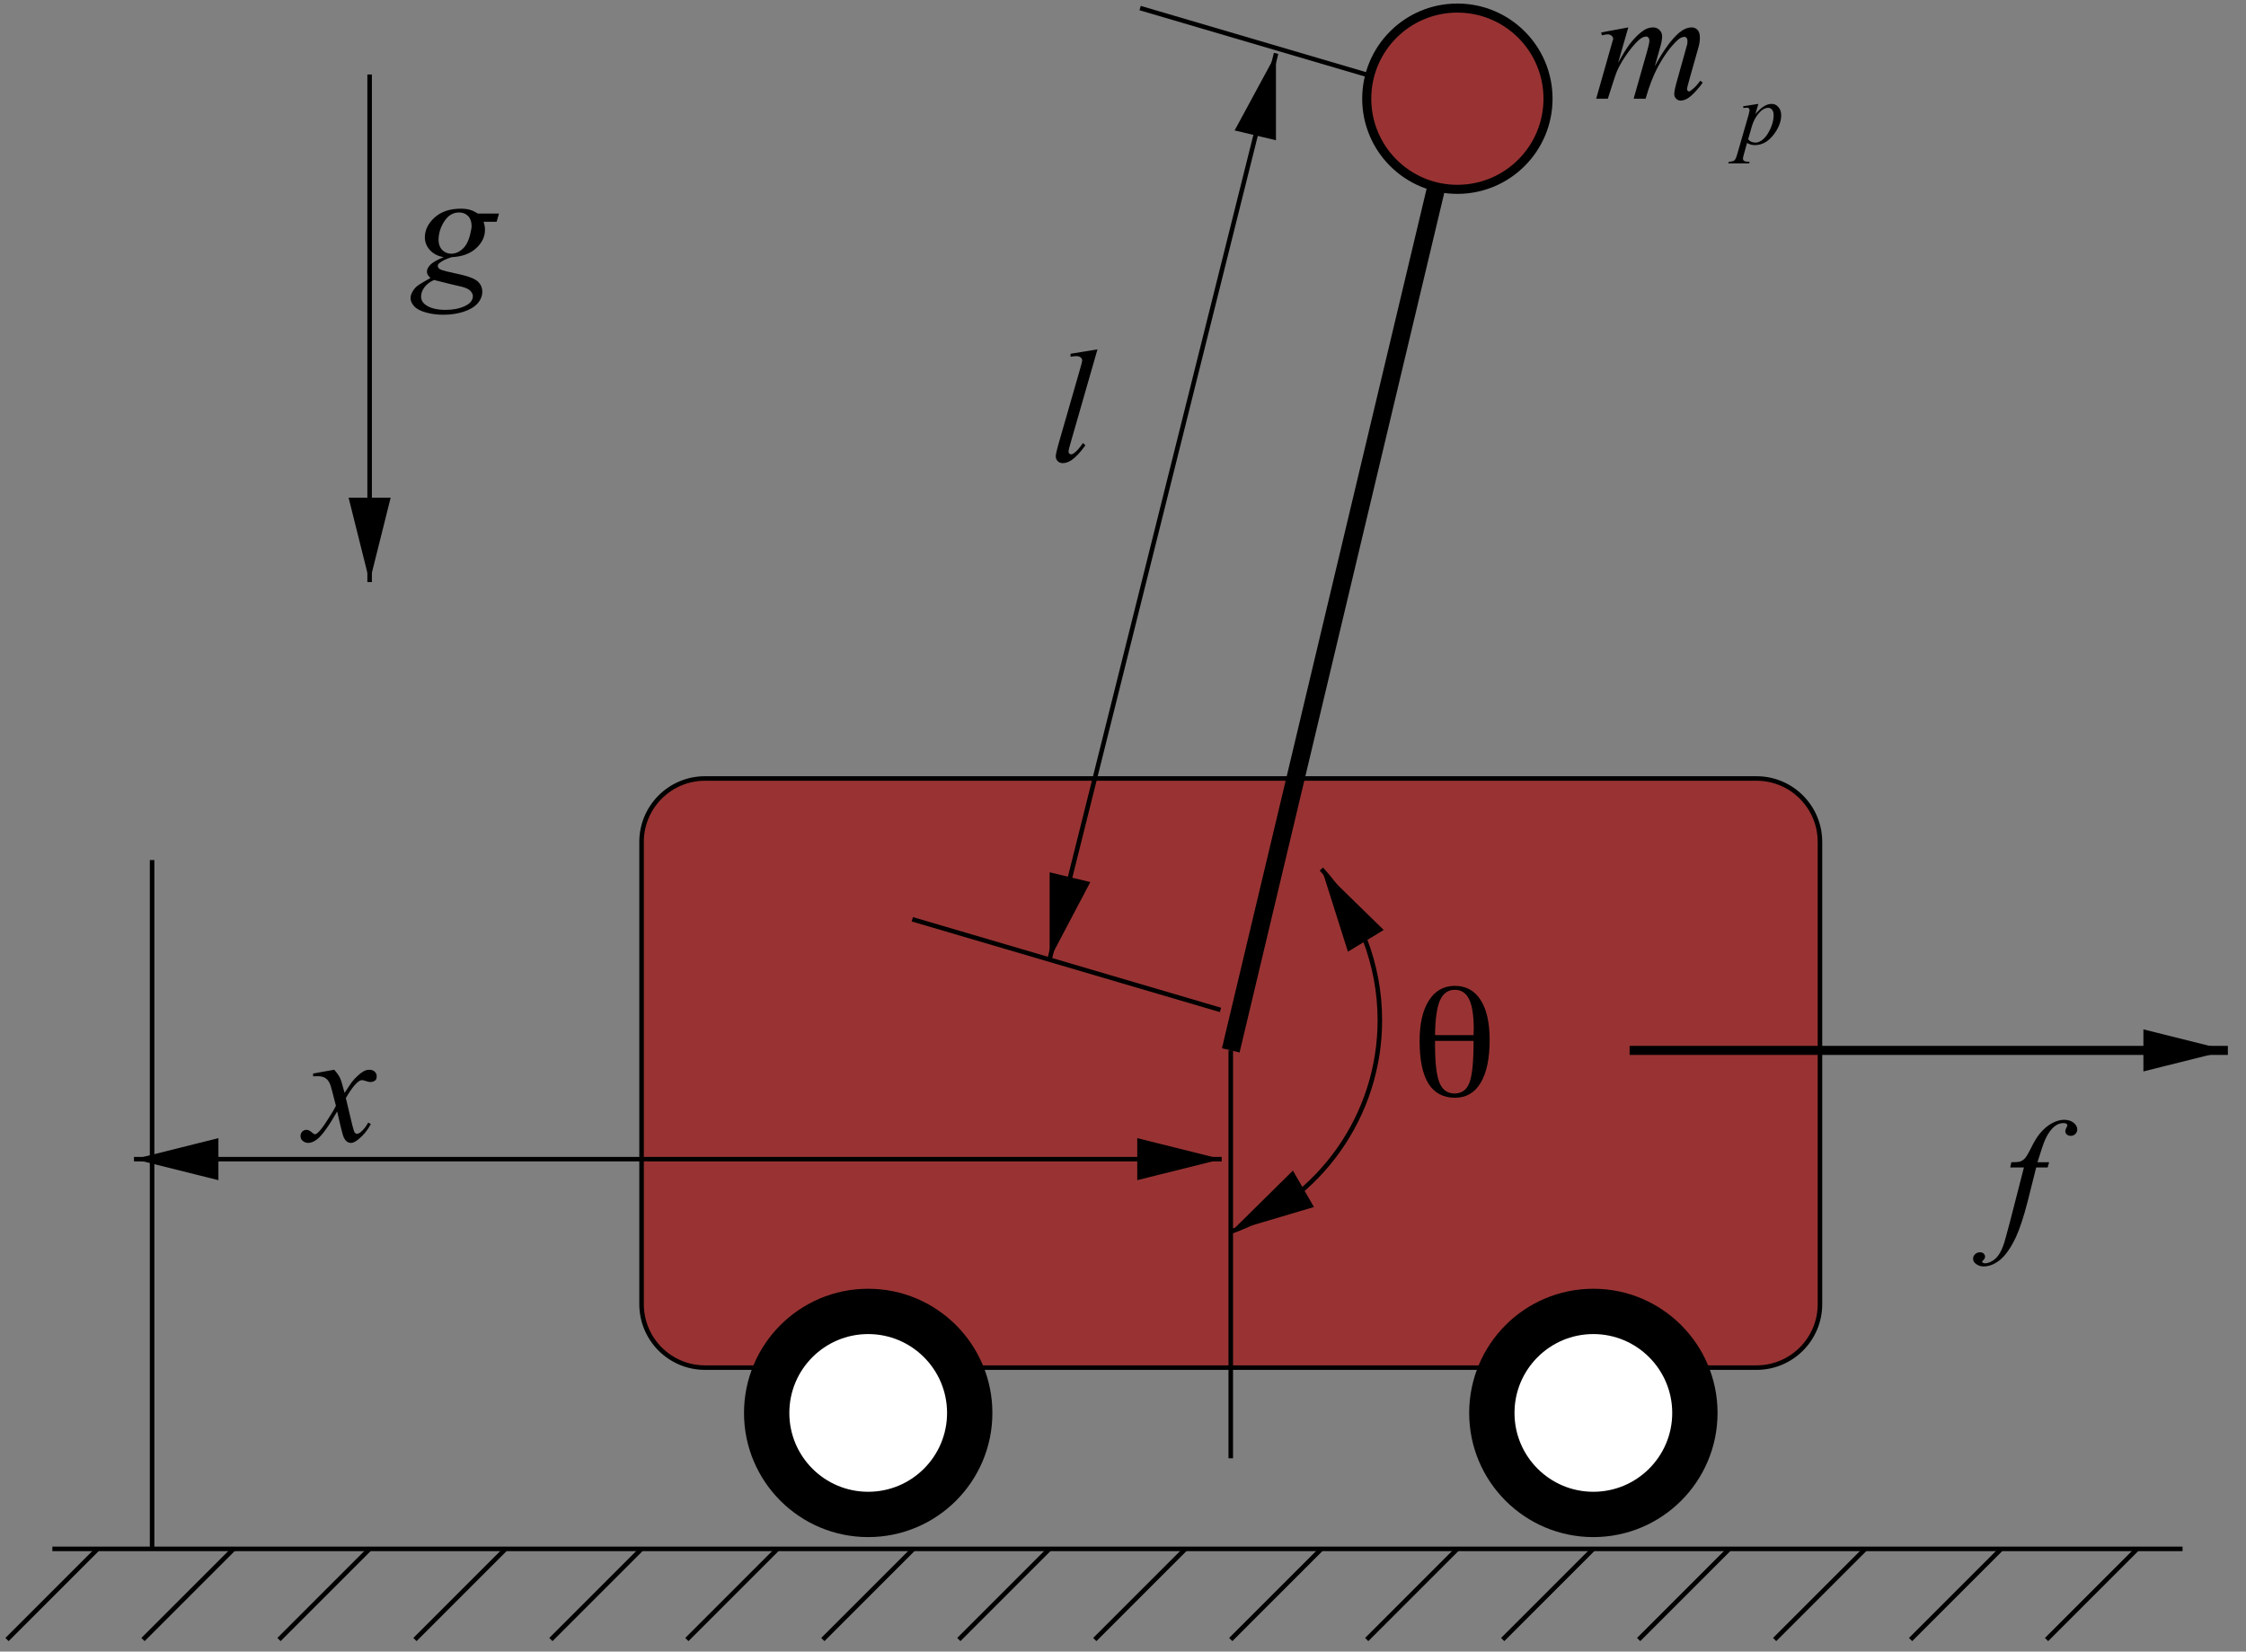 <?xml version="1.0" encoding="UTF-8"?>
<svg xmlns="http://www.w3.org/2000/svg" xmlns:xlink="http://www.w3.org/1999/xlink" width="223pt" height="164pt" viewBox="0 0 223 164" version="1.1">
<rect x="0" y="0" width="223" height="164" fill="#808080" stroke="none"/>
<defs>
<g>
<symbol overflow="visible" id="glyph0-0">
<path style="stroke:none;" d="M 2.219 0 L 2.219 -10 L 10.219 -10 L 10.219 0 Z M 2.469 -0.25 L 9.969 -0.25 L 9.969 -9.75 L 2.469 -9.75 Z "/>
</symbol>
<symbol overflow="visible" id="glyph0-1">
<path style="stroke:none;" d="M 4.75 -6.891 L 4.609 -6.375 L 3.469 -6.375 L 2.609 -2.953 C 2.223 -1.453 1.836 -0.285 1.453 0.547 C 0.91 1.703 0.32 2.504 -0.312 2.953 C -0.789 3.285 -1.27 3.453 -1.75 3.453 C -2.062 3.453 -2.328 3.359 -2.547 3.172 C -2.711 3.047 -2.797 2.879 -2.797 2.672 C -2.797 2.504 -2.727 2.359 -2.594 2.234 C -2.457 2.109 -2.297 2.047 -2.109 2.047 C -1.961 2.047 -1.844 2.086 -1.75 2.172 C -1.656 2.266 -1.609 2.367 -1.609 2.484 C -1.609 2.598 -1.66 2.707 -1.766 2.812 C -1.848 2.883 -1.891 2.938 -1.891 2.969 C -1.891 3.02 -1.875 3.055 -1.844 3.078 C -1.789 3.117 -1.719 3.141 -1.625 3.141 C -1.395 3.141 -1.156 3.066 -0.906 2.922 C -0.664 2.785 -0.445 2.578 -0.25 2.297 C -0.051 2.016 0.129 1.613 0.297 1.094 C 0.367 0.875 0.566 0.148 0.891 -1.078 L 2.25 -6.375 L 0.891 -6.375 L 1 -6.891 C 1.426 -6.891 1.723 -6.914 1.891 -6.969 C 2.066 -7.031 2.227 -7.145 2.375 -7.312 C 2.52 -7.488 2.707 -7.805 2.938 -8.266 C 3.238 -8.891 3.531 -9.375 3.812 -9.719 C 4.195 -10.188 4.602 -10.535 5.031 -10.766 C 5.457 -10.992 5.859 -11.109 6.234 -11.109 C 6.629 -11.109 6.945 -11.008 7.188 -10.812 C 7.426 -10.613 7.547 -10.395 7.547 -10.156 C 7.547 -9.977 7.484 -9.828 7.359 -9.703 C 7.242 -9.578 7.094 -9.516 6.906 -9.516 C 6.738 -9.516 6.602 -9.562 6.5 -9.656 C 6.406 -9.75 6.359 -9.859 6.359 -9.984 C 6.359 -10.066 6.391 -10.172 6.453 -10.297 C 6.523 -10.422 6.562 -10.504 6.562 -10.547 C 6.562 -10.617 6.535 -10.672 6.484 -10.703 C 6.422 -10.754 6.32 -10.781 6.188 -10.781 C 5.863 -10.781 5.57 -10.676 5.312 -10.469 C 4.957 -10.195 4.645 -9.766 4.375 -9.172 C 4.227 -8.867 3.969 -8.109 3.594 -6.891 Z "/>
</symbol>
<symbol overflow="visible" id="glyph0-2">
<path style="stroke:none;" d="M 2.781 -7.078 C 3.031 -6.805 3.223 -6.535 3.359 -6.266 C 3.453 -6.078 3.602 -5.582 3.812 -4.781 L 4.5 -5.812 C 4.688 -6.062 4.91 -6.301 5.172 -6.531 C 5.43 -6.758 5.66 -6.914 5.859 -7 C 5.984 -7.051 6.117 -7.078 6.266 -7.078 C 6.492 -7.078 6.672 -7.016 6.797 -6.891 C 6.93 -6.773 7 -6.629 7 -6.453 C 7 -6.254 6.961 -6.117 6.891 -6.047 C 6.742 -5.922 6.578 -5.859 6.391 -5.859 C 6.273 -5.859 6.156 -5.879 6.031 -5.922 C 5.789 -6.004 5.629 -6.047 5.547 -6.047 C 5.422 -6.047 5.27 -5.973 5.094 -5.828 C 4.77 -5.555 4.383 -5.035 3.938 -4.266 L 4.578 -1.578 C 4.68 -1.16 4.766 -0.91 4.828 -0.828 C 4.898 -0.754 4.969 -0.719 5.031 -0.719 C 5.145 -0.719 5.273 -0.773 5.422 -0.891 C 5.703 -1.129 5.945 -1.441 6.156 -1.828 L 6.422 -1.688 C 6.098 -1.07 5.68 -0.562 5.172 -0.156 C 4.891 0.07 4.648 0.188 4.453 0.188 C 4.16 0.188 3.926 0.02 3.75 -0.312 C 3.645 -0.508 3.422 -1.383 3.078 -2.938 C 2.266 -1.52 1.613 -0.609 1.125 -0.203 C 0.801 0.055 0.492 0.188 0.203 0.188 C -0.016 0.188 -0.207 0.109 -0.375 -0.047 C -0.5 -0.16 -0.562 -0.312 -0.562 -0.5 C -0.562 -0.676 -0.504 -0.82 -0.391 -0.938 C -0.273 -1.051 -0.133 -1.109 0.031 -1.109 C 0.195 -1.109 0.375 -1.023 0.562 -0.859 C 0.695 -0.734 0.801 -0.672 0.875 -0.672 C 0.938 -0.672 1.02 -0.711 1.125 -0.797 C 1.363 -0.992 1.691 -1.422 2.109 -2.078 C 2.535 -2.734 2.816 -3.207 2.953 -3.5 C 2.629 -4.77 2.453 -5.441 2.422 -5.516 C 2.305 -5.848 2.148 -6.082 1.953 -6.219 C 1.766 -6.363 1.484 -6.438 1.109 -6.438 C 0.984 -6.438 0.844 -6.43 0.688 -6.422 L 0.688 -6.703 Z "/>
</symbol>
<symbol overflow="visible" id="glyph0-3">
<path style="stroke:none;" d="M 4.766 -11.109 L 2.094 -1.812 C 1.957 -1.352 1.891 -1.07 1.891 -0.969 C 1.891 -0.883 1.914 -0.816 1.969 -0.766 C 2.02 -0.711 2.082 -0.688 2.156 -0.688 C 2.25 -0.688 2.352 -0.734 2.469 -0.828 C 2.738 -1.035 3.023 -1.363 3.328 -1.812 L 3.562 -1.578 C 3.062 -0.879 2.602 -0.391 2.188 -0.109 C 1.883 0.086 1.594 0.188 1.312 0.188 C 1.113 0.188 0.945 0.117 0.812 -0.016 C 0.688 -0.148 0.625 -0.305 0.625 -0.484 C 0.625 -0.672 0.707 -1.055 0.875 -1.641 L 2.984 -8.969 C 3.16 -9.57 3.25 -9.914 3.25 -10 C 3.25 -10.125 3.195 -10.227 3.094 -10.312 C 3 -10.395 2.848 -10.438 2.641 -10.438 C 2.516 -10.438 2.332 -10.414 2.094 -10.375 L 2.094 -10.672 Z "/>
</symbol>
<symbol overflow="visible" id="glyph0-4">
<path style="stroke:none;" d="M 3.469 -7.078 L 2.453 -3.547 C 2.91 -4.379 3.297 -5.004 3.609 -5.422 C 4.109 -6.066 4.594 -6.535 5.062 -6.828 C 5.332 -6.992 5.617 -7.078 5.922 -7.078 C 6.18 -7.078 6.395 -6.992 6.562 -6.828 C 6.738 -6.66 6.828 -6.445 6.828 -6.188 C 6.828 -5.926 6.77 -5.594 6.656 -5.188 L 6.094 -3.203 C 6.945 -4.785 7.754 -5.898 8.516 -6.547 C 8.93 -6.898 9.348 -7.078 9.766 -7.078 C 10.004 -7.078 10.195 -6.992 10.344 -6.828 C 10.5 -6.66 10.578 -6.406 10.578 -6.062 C 10.578 -5.758 10.531 -5.441 10.438 -5.109 L 9.578 -2.062 C 9.391 -1.406 9.297 -1.039 9.297 -0.969 C 9.297 -0.895 9.32 -0.832 9.375 -0.781 C 9.406 -0.738 9.445 -0.719 9.5 -0.719 C 9.551 -0.719 9.641 -0.77 9.766 -0.875 C 10.066 -1.102 10.348 -1.406 10.609 -1.781 L 10.859 -1.609 C 10.734 -1.398 10.504 -1.113 10.172 -0.75 C 9.836 -0.383 9.551 -0.133 9.312 0 C 9.082 0.125 8.867 0.188 8.672 0.188 C 8.492 0.188 8.344 0.125 8.219 0 C 8.094 -0.125 8.031 -0.281 8.031 -0.469 C 8.031 -0.719 8.141 -1.219 8.359 -1.969 L 9.062 -4.484 C 9.227 -5.055 9.316 -5.375 9.328 -5.438 C 9.336 -5.539 9.344 -5.641 9.344 -5.734 C 9.344 -5.859 9.316 -5.957 9.266 -6.031 C 9.203 -6.102 9.129 -6.141 9.047 -6.141 C 8.828 -6.141 8.598 -6.031 8.359 -5.812 C 7.641 -5.145 6.969 -4.219 6.344 -3.031 C 5.926 -2.238 5.539 -1.227 5.188 0 L 4 0 L 5.344 -4.734 C 5.488 -5.242 5.562 -5.582 5.562 -5.75 C 5.562 -5.895 5.531 -6 5.469 -6.062 C 5.414 -6.133 5.348 -6.172 5.266 -6.172 C 5.086 -6.172 4.906 -6.109 4.719 -5.984 C 4.406 -5.773 4 -5.336 3.5 -4.672 C 3.008 -4.004 2.629 -3.367 2.359 -2.766 C 2.234 -2.473 1.926 -1.551 1.438 0 L 0.281 0 L 1.719 -5.062 L 1.906 -5.719 C 1.945 -5.82 1.969 -5.895 1.969 -5.938 C 1.969 -6.051 1.914 -6.156 1.812 -6.25 C 1.707 -6.344 1.57 -6.391 1.406 -6.391 C 1.344 -6.391 1.156 -6.359 0.844 -6.297 L 0.781 -6.578 Z "/>
</symbol>
<symbol overflow="visible" id="glyph0-5">
<path style="stroke:none;" d="M 8.344 -6.594 L 8.109 -5.781 L 6.812 -5.781 C 6.906 -5.5 6.953 -5.234 6.953 -4.984 C 6.953 -4.297 6.66 -3.688 6.078 -3.156 C 5.492 -2.613 4.688 -2.316 3.656 -2.266 C 3.102 -2.098 2.691 -1.898 2.422 -1.672 C 2.316 -1.586 2.266 -1.5 2.266 -1.406 C 2.266 -1.301 2.312 -1.207 2.406 -1.125 C 2.5 -1.039 2.734 -0.953 3.109 -0.859 L 4.625 -0.516 C 5.469 -0.316 6.023 -0.078 6.297 0.203 C 6.555 0.473 6.688 0.789 6.688 1.156 C 6.688 1.582 6.531 1.973 6.219 2.328 C 5.906 2.68 5.441 2.957 4.828 3.156 C 4.223 3.352 3.555 3.453 2.828 3.453 C 2.18 3.453 1.594 3.375 1.062 3.219 C 0.531 3.07 0.148 2.867 -0.078 2.609 C -0.316 2.348 -0.438 2.078 -0.438 1.797 C -0.438 1.578 -0.359 1.344 -0.203 1.094 C -0.055 0.852 0.129 0.656 0.359 0.5 C 0.492 0.406 0.891 0.172 1.547 -0.203 C 1.305 -0.391 1.188 -0.598 1.188 -0.828 C 1.188 -1.035 1.289 -1.254 1.5 -1.484 C 1.719 -1.723 2.164 -1.984 2.844 -2.266 C 2.27 -2.367 1.816 -2.602 1.484 -2.969 C 1.148 -3.344 0.984 -3.758 0.984 -4.219 C 0.984 -4.957 1.305 -5.617 1.953 -6.203 C 2.598 -6.785 3.461 -7.078 4.547 -7.078 C 4.93 -7.078 5.25 -7.035 5.5 -6.953 C 5.75 -6.879 5.992 -6.758 6.234 -6.594 Z M 5.625 -5.359 C 5.625 -5.773 5.508 -6.102 5.281 -6.344 C 5.051 -6.582 4.75 -6.703 4.375 -6.703 C 3.781 -6.703 3.289 -6.406 2.906 -5.812 C 2.531 -5.227 2.344 -4.613 2.344 -3.969 C 2.344 -3.57 2.461 -3.242 2.703 -2.984 C 2.953 -2.734 3.25 -2.609 3.594 -2.609 C 3.875 -2.609 4.141 -2.68 4.391 -2.828 C 4.648 -2.984 4.867 -3.191 5.047 -3.453 C 5.223 -3.723 5.363 -4.062 5.469 -4.469 C 5.57 -4.883 5.625 -5.18 5.625 -5.359 Z M 1.891 0 C 1.461 0.195 1.141 0.445 0.922 0.75 C 0.711 1.051 0.609 1.348 0.609 1.641 C 0.609 1.984 0.766 2.266 1.078 2.484 C 1.523 2.805 2.18 2.969 3.047 2.969 C 3.785 2.969 4.422 2.844 4.953 2.594 C 5.484 2.344 5.75 2.016 5.75 1.609 C 5.75 1.41 5.648 1.219 5.453 1.031 C 5.254 0.852 4.875 0.707 4.312 0.594 C 4.008 0.531 3.203 0.332 1.891 0 Z "/>
</symbol>
<symbol overflow="visible" id="glyph1-0">
<path style="stroke:none;" d="M 1.25 0 L 1.25 -5.625 L 5.75 -5.625 L 5.75 0 Z M 1.391 -0.141 L 5.609 -0.141 L 5.609 -5.484 L 1.391 -5.484 Z "/>
</symbol>
<symbol overflow="visible" id="glyph1-1">
<path style="stroke:none;" d="M 1.984 -3.984 L 1.688 -2.969 C 2.008 -3.344 2.297 -3.602 2.547 -3.75 C 2.797 -3.906 3.051 -3.984 3.312 -3.984 C 3.57 -3.984 3.789 -3.879 3.969 -3.672 C 4.156 -3.461 4.25 -3.191 4.25 -2.859 C 4.25 -2.211 3.988 -1.555 3.469 -0.891 C 2.945 -0.223 2.336 0.109 1.641 0.109 C 1.492 0.109 1.363 0.094 1.25 0.062 C 1.133 0.031 1.004 -0.023 0.859 -0.109 L 0.547 1.016 C 0.484 1.242 0.453 1.391 0.453 1.453 C 0.453 1.516 0.469 1.566 0.5 1.609 C 0.531 1.66 0.582 1.695 0.656 1.719 C 0.738 1.75 0.891 1.766 1.109 1.766 L 1.078 1.922 L -1 1.922 L -0.953 1.766 C -0.68 1.754 -0.492 1.707 -0.391 1.625 C -0.297 1.539 -0.195 1.312 -0.094 0.938 L 1.016 -2.906 C 1.078 -3.156 1.109 -3.305 1.109 -3.359 C 1.109 -3.441 1.086 -3.504 1.047 -3.547 C 1.004 -3.586 0.938 -3.609 0.844 -3.609 C 0.758 -3.609 0.641 -3.598 0.484 -3.578 L 0.484 -3.75 Z M 0.969 -0.469 C 1.145 -0.25 1.391 -0.141 1.703 -0.141 C 1.848 -0.141 2 -0.18 2.156 -0.266 C 2.32 -0.348 2.477 -0.473 2.625 -0.641 C 2.781 -0.805 2.914 -1 3.031 -1.219 C 3.156 -1.438 3.266 -1.691 3.359 -1.984 C 3.453 -2.285 3.5 -2.582 3.5 -2.875 C 3.5 -3.102 3.445 -3.281 3.344 -3.406 C 3.238 -3.531 3.113 -3.594 2.969 -3.594 C 2.645 -3.594 2.328 -3.41 2.016 -3.047 C 1.711 -2.68 1.488 -2.258 1.344 -1.781 Z "/>
</symbol>
<symbol overflow="visible" id="glyph1-2">
<path style="stroke:none;" d="M 3.484 -0.953 C 3.172 -0.586 2.859 -0.316 2.547 -0.141 C 2.242 0.023 1.922 0.109 1.578 0.109 C 1.16 0.109 0.832 -0.004 0.594 -0.234 C 0.363 -0.473 0.25 -0.789 0.25 -1.188 C 0.25 -1.633 0.375 -2.078 0.625 -2.516 C 0.875 -2.953 1.207 -3.305 1.625 -3.578 C 2.051 -3.848 2.469 -3.984 2.875 -3.984 C 3.195 -3.984 3.438 -3.914 3.594 -3.781 C 3.75 -3.645 3.828 -3.477 3.828 -3.281 C 3.828 -3.102 3.773 -2.953 3.672 -2.828 C 3.586 -2.723 3.484 -2.672 3.359 -2.672 C 3.273 -2.672 3.203 -2.695 3.141 -2.75 C 3.078 -2.812 3.047 -2.891 3.047 -2.984 C 3.047 -3.035 3.055 -3.082 3.078 -3.125 C 3.098 -3.176 3.141 -3.234 3.203 -3.297 C 3.273 -3.367 3.316 -3.414 3.328 -3.438 C 3.348 -3.469 3.359 -3.5 3.359 -3.531 C 3.359 -3.594 3.332 -3.645 3.281 -3.688 C 3.195 -3.75 3.078 -3.781 2.922 -3.781 C 2.629 -3.781 2.344 -3.676 2.062 -3.469 C 1.781 -3.27 1.539 -2.984 1.344 -2.609 C 1.102 -2.16 0.984 -1.711 0.984 -1.266 C 0.984 -0.961 1.066 -0.723 1.234 -0.547 C 1.41 -0.379 1.645 -0.297 1.938 -0.297 C 2.164 -0.297 2.391 -0.348 2.609 -0.453 C 2.828 -0.566 3.07 -0.773 3.344 -1.078 Z "/>
</symbol>
<symbol overflow="visible" id="glyph2-0">
<path style="stroke:none;" d="M 0.812 2.859 L 0.812 -11.422 L 8.906 -11.422 L 8.906 2.859 Z M 1.719 1.969 L 8 1.969 L 8 -10.516 L 1.719 -10.516 Z "/>
</symbol>
<symbol overflow="visible" id="glyph2-1">
<path style="stroke:none;" d="M 2.281 -5.438 L 2.281 -5.078 C 2.281 -3.273 2.426 -2.016 2.719 -1.297 C 3.02 -0.578 3.516 -0.219 4.203 -0.219 C 4.922 -0.219 5.414 -0.566 5.688 -1.266 C 5.969 -1.973 6.109 -3.363 6.109 -5.438 Z M 6.109 -6.016 C 6.109 -6.086 6.109 -6.188 6.109 -6.312 C 6.117 -6.445 6.125 -6.539 6.125 -6.594 C 6.125 -7.945 5.973 -8.938 5.672 -9.562 C 5.367 -10.195 4.895 -10.516 4.25 -10.516 C 3.57 -10.516 3.078 -10.16 2.766 -9.453 C 2.461 -8.742 2.301 -7.598 2.281 -6.016 Z M 4.25 -10.906 C 5.352 -10.906 6.203 -10.441 6.797 -9.516 C 7.398 -8.598 7.703 -7.273 7.703 -5.547 C 7.703 -3.691 7.406 -2.27 6.812 -1.281 C 6.219 -0.289 5.367 0.203 4.266 0.203 C 3.098 0.203 2.219 -0.266 1.625 -1.203 C 1.039 -2.148 0.75 -3.555 0.75 -5.422 C 0.75 -7.148 1.055 -8.492 1.672 -9.453 C 2.285 -10.422 3.145 -10.906 4.25 -10.906 Z "/>
</symbol>
</g>
<clipPath id="clip1">
  <path d="M 36 7 L 37 7 L 37 59 L 36 59 Z "/>
</clipPath>
<clipPath id="clip2">
  <path d="M 223 0 L 0 0 L 0 164 L 223 164 Z M 34.898 58.699 L 38.5 58.699 L 38.5 49.641 L 36.699 56.84 L 34.898 49.641 Z "/>
</clipPath>
<clipPath id="clip3">
  <path d="M 97 0 L 134 0 L 134 102 L 97 102 Z "/>
</clipPath>
<clipPath id="clip4">
  <path d="M 223 0 L 0 0 L 0 164 L 223 164 Z M 102.219 95.719 L 105.699 96.559 L 107.922 87.738 L 104.441 94.34 L 104.441 86.902 Z M 128.621 4.82 L 125.141 3.98 L 122.922 12.801 L 126.461 6.262 L 126.461 13.641 Z "/>
</clipPath>
<clipPath id="clip5">
  <path d="M 115 79 L 144 79 L 144 129 L 115 129 Z "/>
</clipPath>
<clipPath id="clip6">
  <path d="M 223 0 L 0 0 L 0 164 L 223 164 Z M 132.219 84.559 L 129.16 86.422 L 133.961 94.16 L 131.738 87.141 L 137.02 92.301 Z M 120.461 121.16 L 122.32 124.281 L 130.121 119.719 L 123.039 121.82 L 128.32 116.602 Z "/>
</clipPath>
<clipPath id="clip7">
  <path d="M 13 114 L 122 114 L 122 116 L 13 116 Z "/>
</clipPath>
<clipPath id="clip8">
  <path d="M 223 0 L 0 0 L 0 164 L 223 164 Z M 122.199 116.898 L 122.199 113.301 L 113.141 113.301 L 120.34 115.102 L 113.141 116.898 Z M 12.398 113.301 L 12.398 116.898 L 21.461 116.898 L 14.262 115.102 L 21.461 113.301 Z "/>
</clipPath>
<clipPath id="clip9">
  <path d="M 161 103 L 222 103 L 222 105 L 161 105 Z "/>
</clipPath>
<clipPath id="clip10">
  <path d="M 223 0 L 0 0 L 0 164 L 223 164 Z M 222.102 106.102 L 222.102 102.5 L 213.039 102.5 L 220.238 104.301 L 213.039 106.102 Z "/>
</clipPath>
</defs>
<g id="surface1">
<g style="fill:rgb(0%,0%,0%);fill-opacity:1;">
  <use xlink:href="#glyph0-1" x="198.7" y="122.3"/>
</g>
<g style="fill:rgb(0%,0%,0%);fill-opacity:1;">
  <use xlink:href="#glyph1-1" x="172.6" y="14.3"/>
</g>
<g style="fill:rgb(0%,0%,0%);fill-opacity:1;">
  <use xlink:href="#glyph0-2" x="30.4" y="113.3"/>
</g>
<g style="fill:rgb(0%,0%,0%);fill-opacity:1;">
  <use xlink:href="#glyph0-3" x="104.2" y="45.8"/>
</g>
<g style="fill:rgb(0%,0%,0%);fill-opacity:1;">
  <use xlink:href="#glyph0-4" x="158.2" y="90.8"/>
</g>
<g style="fill:rgb(0%,0%,0%);fill-opacity:1;">
  <use xlink:href="#glyph1-2" x="171.7" y="95.3"/>
</g>
<g style="fill:rgb(0%,0%,0%);fill-opacity:1;">
  <use xlink:href="#glyph0-5" x="41.2" y="27.8"/>
</g>
<path style=" stroke:none;fill-rule:evenodd;fill:rgb(60%,20%,20%);fill-opacity:1;" d="M 70 77.301 C 66.52 77.301 63.699 80.121 63.699 83.602 L 63.699 129.5 C 63.699 132.98 66.52 135.801 70 135.801 L 174.398 135.801 C 177.879 135.801 180.699 132.98 180.699 129.5 L 180.699 83.602 C 180.699 80.121 177.879 77.301 174.398 77.301 "/>
<path style="fill:none;stroke-width:4.5;stroke-linecap:butt;stroke-linejoin:miter;stroke:rgb(0%,0%,0%);stroke-opacity:1;stroke-miterlimit:10;" d="M 773.008 700 C 773.008 665.195 801.211 636.992 836.016 636.992 L 1295 636.992 C 1329.805 636.992 1358.008 665.195 1358.008 700 L 1358.008 1743.984 C 1358.008 1778.789 1329.805 1806.992 1295 1806.992 L 836.016 1806.992 C 801.211 1806.992 773.008 1778.789 773.008 1743.984 Z " transform="matrix(0,0.1,0.1,0,0,0)"/>
<path style="fill:none;stroke-width:18;stroke-linecap:butt;stroke-linejoin:miter;stroke:rgb(0%,0%,0%);stroke-opacity:1;stroke-miterlimit:10;" d="M 1043.008 1221.992 L 98.008 1446.992 " transform="matrix(0,0.1,0.1,0,0,0)"/>
<path style="fill:none;stroke-width:4.5;stroke-linecap:butt;stroke-linejoin:miter;stroke:rgb(0%,0%,0%);stroke-opacity:1;stroke-miterlimit:10;" d="M 1043.008 1221.992 L 1448.008 1221.992 " transform="matrix(0,0.1,0.1,0,0,0)"/>
<path style="fill:none;stroke-width:4.5;stroke-linecap:butt;stroke-linejoin:miter;stroke:rgb(0%,0%,0%);stroke-opacity:1;stroke-miterlimit:10;" d="M 1538.008 51.992 L 1538.008 2166.992 " transform="matrix(0,0.1,0.1,0,0,0)"/>
<path style="fill:none;stroke-width:4.5;stroke-linecap:butt;stroke-linejoin:miter;stroke:rgb(0%,0%,0%);stroke-opacity:1;stroke-miterlimit:10;" d="M 1628.008 6.992 L 1538.008 96.992 " transform="matrix(0,0.1,0.1,0,0,0)"/>
<path style="fill:none;stroke-width:4.5;stroke-linecap:butt;stroke-linejoin:miter;stroke:rgb(0%,0%,0%);stroke-opacity:1;stroke-miterlimit:10;" d="M 1628.008 141.992 L 1538.008 231.992 " transform="matrix(0,0.1,0.1,0,0,0)"/>
<path style="fill:none;stroke-width:4.5;stroke-linecap:butt;stroke-linejoin:miter;stroke:rgb(0%,0%,0%);stroke-opacity:1;stroke-miterlimit:10;" d="M 1628.008 276.992 L 1538.008 366.992 " transform="matrix(0,0.1,0.1,0,0,0)"/>
<path style="fill:none;stroke-width:4.5;stroke-linecap:butt;stroke-linejoin:miter;stroke:rgb(0%,0%,0%);stroke-opacity:1;stroke-miterlimit:10;" d="M 1628.008 411.992 L 1538.008 501.992 " transform="matrix(0,0.1,0.1,0,0,0)"/>
<path style="fill:none;stroke-width:4.5;stroke-linecap:butt;stroke-linejoin:miter;stroke:rgb(0%,0%,0%);stroke-opacity:1;stroke-miterlimit:10;" d="M 1628.008 546.992 L 1538.008 636.992 " transform="matrix(0,0.1,0.1,0,0,0)"/>
<path style="fill:none;stroke-width:4.5;stroke-linecap:butt;stroke-linejoin:miter;stroke:rgb(0%,0%,0%);stroke-opacity:1;stroke-miterlimit:10;" d="M 1628.008 681.992 L 1538.008 771.992 " transform="matrix(0,0.1,0.1,0,0,0)"/>
<path style="fill:none;stroke-width:4.5;stroke-linecap:butt;stroke-linejoin:miter;stroke:rgb(0%,0%,0%);stroke-opacity:1;stroke-miterlimit:10;" d="M 1628.008 816.992 L 1538.008 906.992 " transform="matrix(0,0.1,0.1,0,0,0)"/>
<path style="fill:none;stroke-width:4.5;stroke-linecap:butt;stroke-linejoin:miter;stroke:rgb(0%,0%,0%);stroke-opacity:1;stroke-miterlimit:10;" d="M 1628.008 951.992 L 1538.008 1041.992 " transform="matrix(0,0.1,0.1,0,0,0)"/>
<path style="fill:none;stroke-width:4.5;stroke-linecap:butt;stroke-linejoin:miter;stroke:rgb(0%,0%,0%);stroke-opacity:1;stroke-miterlimit:10;" d="M 1628.008 1086.992 L 1538.008 1176.992 " transform="matrix(0,0.1,0.1,0,0,0)"/>
<path style="fill:none;stroke-width:4.5;stroke-linecap:butt;stroke-linejoin:miter;stroke:rgb(0%,0%,0%);stroke-opacity:1;stroke-miterlimit:10;" d="M 1628.008 1221.992 L 1538.008 1311.992 " transform="matrix(0,0.1,0.1,0,0,0)"/>
<path style="fill:none;stroke-width:4.5;stroke-linecap:butt;stroke-linejoin:miter;stroke:rgb(0%,0%,0%);stroke-opacity:1;stroke-miterlimit:10;" d="M 1628.008 1356.992 L 1538.008 1446.992 " transform="matrix(0,0.1,0.1,0,0,0)"/>
<path style="fill:none;stroke-width:4.5;stroke-linecap:butt;stroke-linejoin:miter;stroke:rgb(0%,0%,0%);stroke-opacity:1;stroke-miterlimit:10;" d="M 1628.008 1491.992 L 1538.008 1581.992 " transform="matrix(0,0.1,0.1,0,0,0)"/>
<path style="fill:none;stroke-width:4.5;stroke-linecap:butt;stroke-linejoin:miter;stroke:rgb(0%,0%,0%);stroke-opacity:1;stroke-miterlimit:10;" d="M 1628.008 1626.992 L 1538.008 1716.992 " transform="matrix(0,0.1,0.1,0,0,0)"/>
<path style="fill:none;stroke-width:4.5;stroke-linecap:butt;stroke-linejoin:miter;stroke:rgb(0%,0%,0%);stroke-opacity:1;stroke-miterlimit:10;" d="M 1628.008 1761.992 L 1538.008 1851.992 " transform="matrix(0,0.1,0.1,0,0,0)"/>
<path style="fill:none;stroke-width:4.5;stroke-linecap:butt;stroke-linejoin:miter;stroke:rgb(0%,0%,0%);stroke-opacity:1;stroke-miterlimit:10;" d="M 1628.008 1896.992 L 1538.008 1986.992 " transform="matrix(0,0.1,0.1,0,0,0)"/>
<path style="fill:none;stroke-width:4.5;stroke-linecap:butt;stroke-linejoin:miter;stroke:rgb(0%,0%,0%);stroke-opacity:1;stroke-miterlimit:10;" d="M 1628.008 2031.992 L 1538.008 2121.992 " transform="matrix(0,0.1,0.1,0,0,0)"/>
<path style="fill:none;stroke-width:4.5;stroke-linecap:butt;stroke-linejoin:miter;stroke:rgb(0%,0%,0%);stroke-opacity:1;stroke-miterlimit:10;" d="M 1538.008 151.016 L 854.023 151.016 " transform="matrix(0,0.1,0.1,0,0,0)"/>
<path style="fill:none;stroke-width:4.5;stroke-linecap:butt;stroke-linejoin:miter;stroke:rgb(0%,0%,0%);stroke-opacity:1;stroke-miterlimit:10;" d="M 98.008 1438.008 L 8.008 1131.992 " transform="matrix(0,0.1,0.1,0,0,0)"/>
<path style="fill:none;stroke-width:4.5;stroke-linecap:butt;stroke-linejoin:miter;stroke:rgb(0%,0%,0%);stroke-opacity:1;stroke-miterlimit:10;" d="M 1002.812 1211.797 L 912.812 905.82 " transform="matrix(0,0.1,0.1,0,0,0)"/>
<g clip-path="url(#clip1)" clip-rule="nonzero">
<g clip-path="url(#clip2)" clip-rule="evenodd">
<path style="fill:none;stroke-width:4.5;stroke-linecap:butt;stroke-linejoin:miter;stroke:rgb(0%,0%,0%);stroke-opacity:1;stroke-miterlimit:10;" d="M 73.984 366.992 L 578.008 366.992 " transform="matrix(0,0.1,0.1,0,0,0)"/>
</g>
</g>
<path style=" stroke:none;fill-rule:evenodd;fill:rgb(0%,0%,0%);fill-opacity:1;" d="M 34.898 49.641 L 36.699 56.84 L 38.5 49.641 L 34.898 49.641 "/>
<path style="fill:none;stroke-width:4.5;stroke-linecap:butt;stroke-linejoin:miter;stroke:rgb(0%,0%,0%);stroke-opacity:1;stroke-miterlimit:10;" d="M 496.406 348.984 L 568.398 366.992 L 496.406 385 Z " transform="matrix(0,0.1,0.1,0,0,0)"/>
<g clip-path="url(#clip3)" clip-rule="nonzero">
<g clip-path="url(#clip4)" clip-rule="evenodd">
<path style="fill:none;stroke-width:4.5;stroke-linecap:butt;stroke-linejoin:miter;stroke:rgb(0%,0%,0%);stroke-opacity:1;stroke-miterlimit:10;" d="M 53.008 1266.992 L 953.008 1041.992 " transform="matrix(0,0.1,0.1,0,0,0)"/>
</g>
</g>
<path style=" stroke:none;fill-rule:evenodd;fill:rgb(0%,0%,0%);fill-opacity:1;" d="M 126.461 13.641 L 126.461 6.262 L 122.922 12.801 L 126.461 13.641 "/>
<path style="fill:none;stroke-width:4.5;stroke-linecap:butt;stroke-linejoin:miter;stroke:rgb(0%,0%,0%);stroke-opacity:1;stroke-miterlimit:10;" d="M 136.406 1264.609 L 62.617 1264.609 L 128.008 1229.219 Z " transform="matrix(0,0.1,0.1,0,0,0)"/>
<path style=" stroke:none;fill-rule:evenodd;fill:rgb(0%,0%,0%);fill-opacity:1;" d="M 104.441 86.902 L 104.441 94.34 L 107.922 87.738 L 104.441 86.902 "/>
<path style="fill:none;stroke-width:4.5;stroke-linecap:butt;stroke-linejoin:miter;stroke:rgb(0%,0%,0%);stroke-opacity:1;stroke-miterlimit:10;" d="M 869.023 1044.414 L 943.398 1044.414 L 877.383 1079.219 Z " transform="matrix(0,0.1,0.1,0,0,0)"/>
<g style="fill:rgb(0%,0%,0%);fill-opacity:1;">
  <use xlink:href="#glyph2-1" x="140.2" y="108.8"/>
</g>
<g style="fill:rgb(0%,0%,0%);fill-opacity:1;">
  <use xlink:href="#glyph0-4" x="158.2" y="9.8"/>
</g>
<path style=" stroke:none;fill-rule:evenodd;fill:rgb(100%,100%,100%);fill-opacity:1;" d="M 96.281 140.301 C 96.281 145.867 91.766 150.379 86.199 150.379 C 80.633 150.379 76.121 145.867 76.121 140.301 C 76.121 134.734 80.633 130.219 86.199 130.219 C 91.766 130.219 96.281 134.734 96.281 140.301 "/>
<path style="fill:none;stroke-width:45;stroke-linecap:butt;stroke-linejoin:miter;stroke:rgb(0%,0%,0%);stroke-opacity:1;stroke-miterlimit:10;" d="M 1403.008 962.812 C 1458.672 962.812 1503.789 917.656 1503.789 861.992 C 1503.789 806.328 1458.672 761.211 1403.008 761.211 C 1347.344 761.211 1302.188 806.328 1302.188 861.992 C 1302.188 917.656 1347.344 962.812 1403.008 962.812 Z " transform="matrix(0,0.1,0.1,0,0,0)"/>
<path style=" stroke:none;fill-rule:evenodd;fill:rgb(100%,100%,100%);fill-opacity:1;" d="M 168.281 140.301 C 168.281 145.867 163.766 150.379 158.199 150.379 C 152.633 150.379 148.121 145.867 148.121 140.301 C 148.121 134.734 152.633 130.219 158.199 130.219 C 163.766 130.219 168.281 134.734 168.281 140.301 "/>
<path style="fill:none;stroke-width:45;stroke-linecap:butt;stroke-linejoin:miter;stroke:rgb(0%,0%,0%);stroke-opacity:1;stroke-miterlimit:10;" d="M 1403.008 1682.812 C 1458.672 1682.812 1503.789 1637.656 1503.789 1581.992 C 1503.789 1526.328 1458.672 1481.211 1403.008 1481.211 C 1347.344 1481.211 1302.188 1526.328 1302.188 1581.992 C 1302.188 1637.656 1347.344 1682.812 1403.008 1682.812 Z " transform="matrix(0,0.1,0.1,0,0,0)"/>
<path style=" stroke:none;fill-rule:evenodd;fill:rgb(60%,20%,20%);fill-opacity:1;" d="M 153.699 9.801 C 153.699 14.77 149.672 18.801 144.699 18.801 C 139.73 18.801 135.699 14.77 135.699 9.801 C 135.699 4.828 139.73 0.801 144.699 0.801 C 149.672 0.801 153.699 4.828 153.699 9.801 "/>
<path style="fill:none;stroke-width:9;stroke-linecap:butt;stroke-linejoin:miter;stroke:rgb(0%,0%,0%);stroke-opacity:1;stroke-miterlimit:10;" d="M 98.008 1536.992 C 147.695 1536.992 188.008 1496.719 188.008 1446.992 C 188.008 1397.305 147.695 1356.992 98.008 1356.992 C 48.281 1356.992 8.008 1397.305 8.008 1446.992 C 8.008 1496.719 48.281 1536.992 98.008 1536.992 Z " transform="matrix(0,0.1,0.1,0,0,0)"/>
<g clip-path="url(#clip5)" clip-rule="nonzero">
<g clip-path="url(#clip6)" clip-rule="evenodd">
<path style="fill:none;stroke-width:4.5;stroke-linecap:butt;stroke-linejoin:miter;stroke:rgb(0%,0%,0%);stroke-opacity:1;stroke-miterlimit:10;" d="M 1222.969 1222.188 C 1191.211 1310.859 1107.188 1370.039 1013.008 1370.039 C 957.5 1370.039 903.984 1349.336 862.93 1311.953 " transform="matrix(0,0.1,0.1,0,0,0)"/>
</g>
</g>
<path style=" stroke:none;fill-rule:evenodd;fill:rgb(0%,0%,0%);fill-opacity:1;" d="M 137.02 92.301 L 131.738 87.141 L 133.961 94.16 L 137.02 92.301 "/>
<path style="fill:none;stroke-width:4.5;stroke-linecap:butt;stroke-linejoin:miter;stroke:rgb(0%,0%,0%);stroke-opacity:1;stroke-miterlimit:10;" d="M 923.008 1370.195 L 871.406 1317.383 L 941.602 1339.609 Z " transform="matrix(0,0.1,0.1,0,0,0)"/>
<path style=" stroke:none;fill-rule:evenodd;fill:rgb(0%,0%,0%);fill-opacity:1;" d="M 128.32 116.602 L 123.039 121.82 L 130.121 119.719 L 128.32 116.602 "/>
<path style="fill:none;stroke-width:4.5;stroke-linecap:butt;stroke-linejoin:miter;stroke:rgb(0%,0%,0%);stroke-opacity:1;stroke-miterlimit:10;" d="M 1166.016 1283.203 L 1218.203 1230.391 L 1197.188 1301.211 Z " transform="matrix(0,0.1,0.1,0,0,0)"/>
<g clip-path="url(#clip7)" clip-rule="nonzero">
<g clip-path="url(#clip8)" clip-rule="evenodd">
<path style="fill:none;stroke-width:4.5;stroke-linecap:butt;stroke-linejoin:miter;stroke:rgb(0%,0%,0%);stroke-opacity:1;stroke-miterlimit:10;" d="M 1151.016 133.008 L 1151.016 1213.008 " transform="matrix(0,0.1,0.1,0,0,0)"/>
</g>
</g>
<path style=" stroke:none;fill-rule:evenodd;fill:rgb(0%,0%,0%);fill-opacity:1;" d="M 21.461 113.301 L 14.262 115.102 L 21.461 116.898 L 21.461 113.301 "/>
<path style="fill:none;stroke-width:4.5;stroke-linecap:butt;stroke-linejoin:miter;stroke:rgb(0%,0%,0%);stroke-opacity:1;stroke-miterlimit:10;" d="M 1133.008 214.609 L 1151.016 142.617 L 1168.984 214.609 Z " transform="matrix(0,0.1,0.1,0,0,0)"/>
<path style=" stroke:none;fill-rule:evenodd;fill:rgb(0%,0%,0%);fill-opacity:1;" d="M 113.141 116.898 L 120.34 115.102 L 113.141 113.301 L 113.141 116.898 "/>
<path style="fill:none;stroke-width:4.5;stroke-linecap:butt;stroke-linejoin:miter;stroke:rgb(0%,0%,0%);stroke-opacity:1;stroke-miterlimit:10;" d="M 1168.984 1131.406 L 1151.016 1203.398 L 1133.008 1131.406 Z " transform="matrix(0,0.1,0.1,0,0,0)"/>
<g clip-path="url(#clip9)" clip-rule="nonzero">
<g clip-path="url(#clip10)" clip-rule="evenodd">
<path style="fill:none;stroke-width:9;stroke-linecap:butt;stroke-linejoin:miter;stroke:rgb(0%,0%,0%);stroke-opacity:1;stroke-miterlimit:10;" d="M 1043.008 1618.008 L 1043.008 2211.992 " transform="matrix(0,0.1,0.1,0,0,0)"/>
</g>
</g>
<path style=" stroke:none;fill-rule:evenodd;fill:rgb(0%,0%,0%);fill-opacity:1;" d="M 213.039 106.102 L 220.238 104.301 L 213.039 102.5 L 213.039 106.102 "/>
<path style="fill:none;stroke-width:4.5;stroke-linecap:butt;stroke-linejoin:miter;stroke:rgb(0%,0%,0%);stroke-opacity:1;stroke-miterlimit:10;" d="M 1061.016 2130.391 L 1043.008 2202.383 L 1025 2130.391 Z " transform="matrix(0,0.1,0.1,0,0,0)"/>
</g>
</svg>
